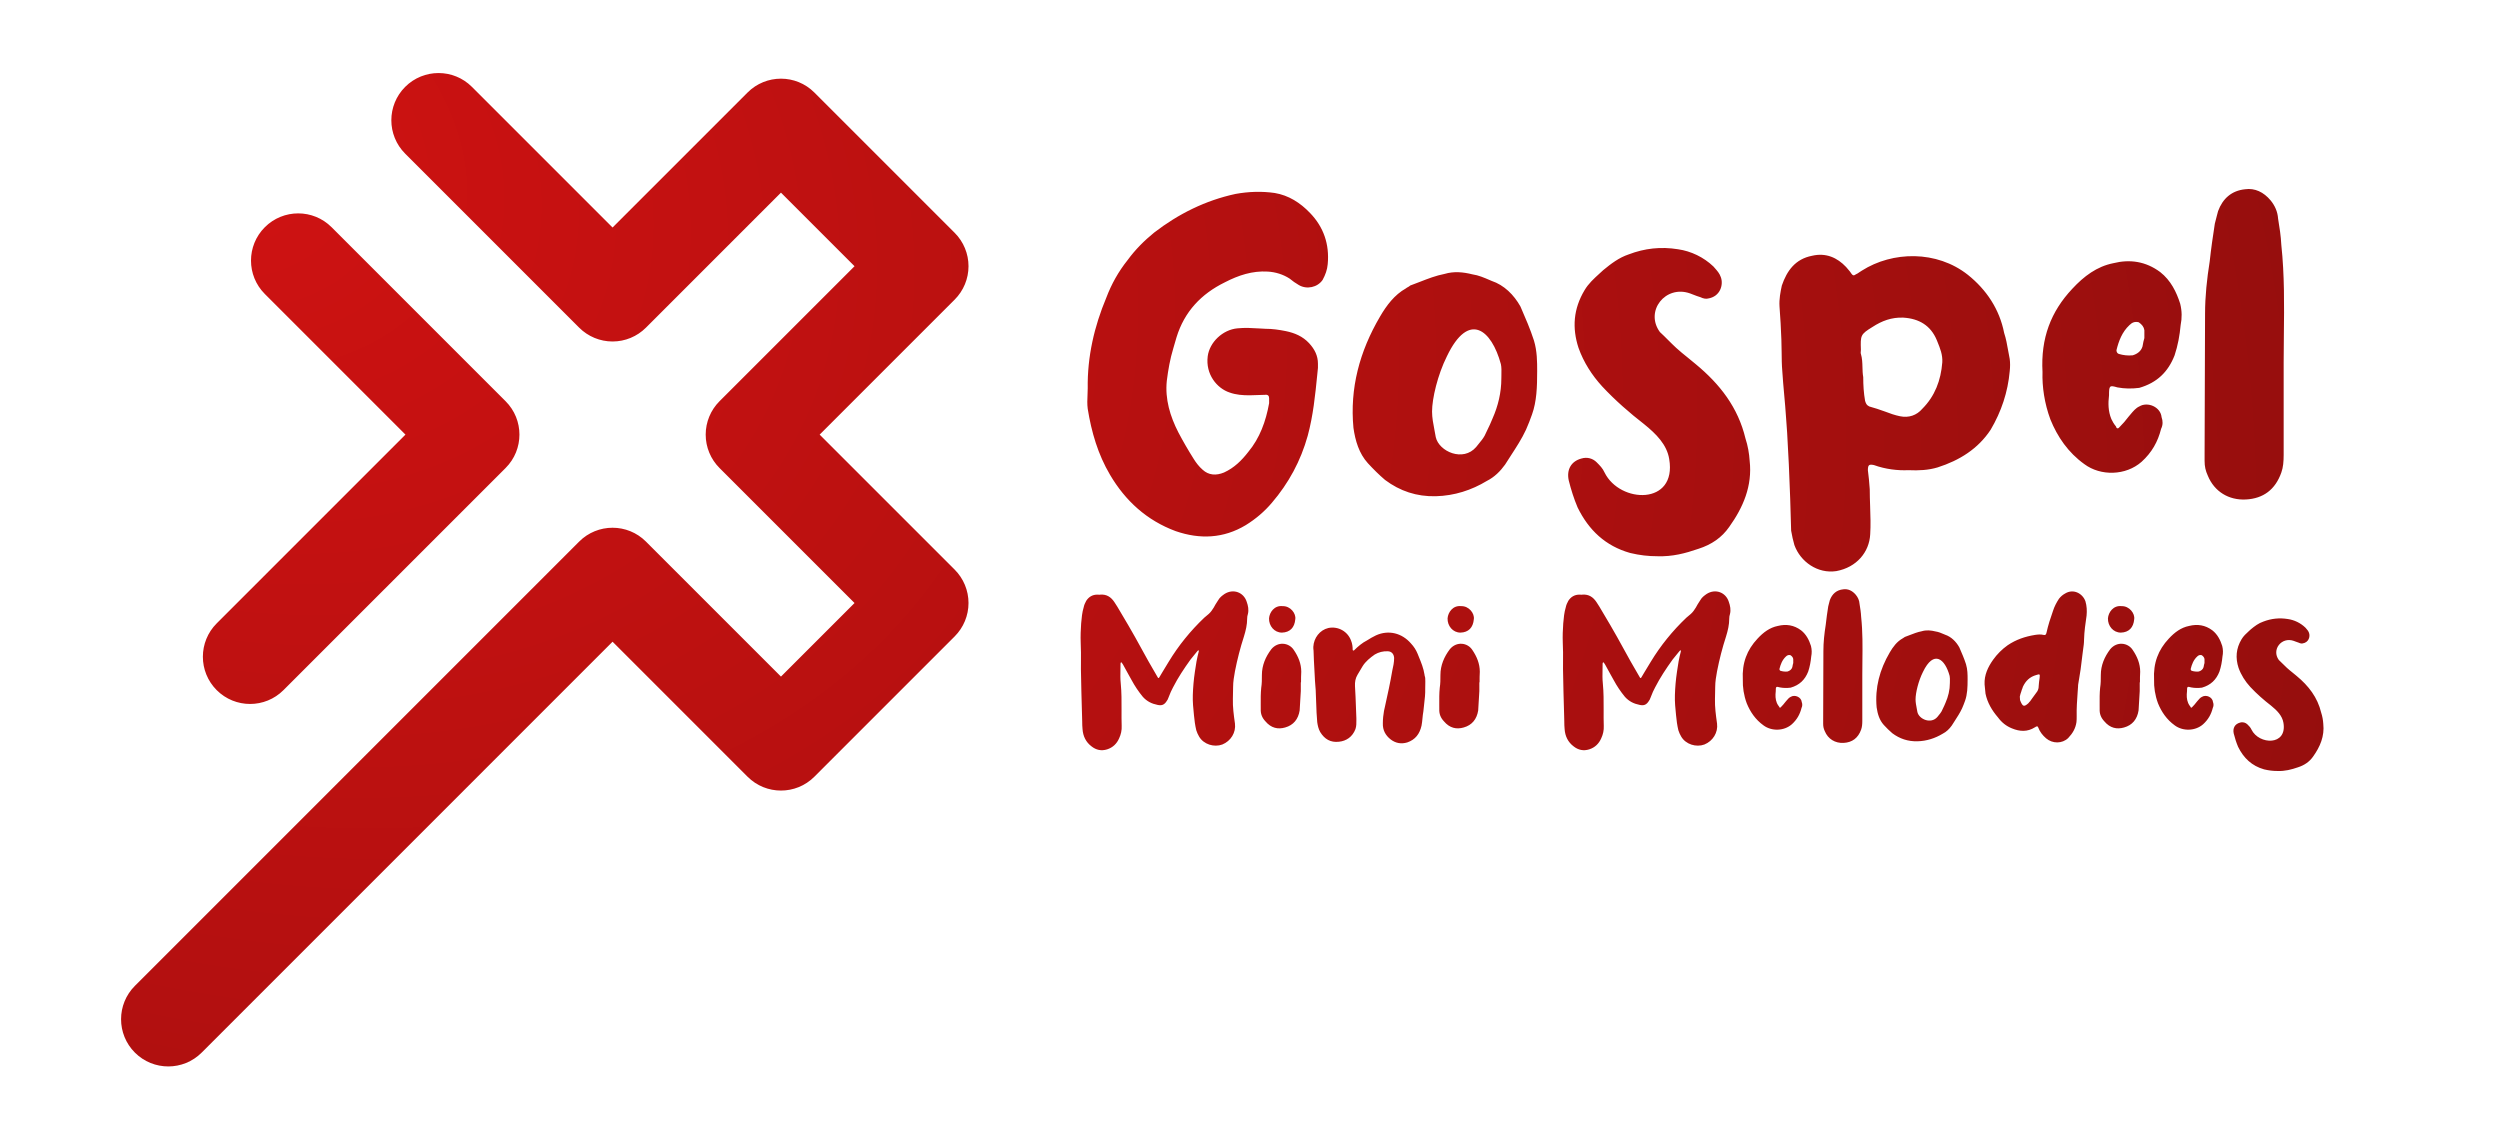 <svg width="308" height="140" viewBox="0 0 308 140" fill="none" xmlns="http://www.w3.org/2000/svg">
<path fill-rule="evenodd" clip-rule="evenodd" d="M58.142 10.704C55.871 8.432 52.188 8.432 49.917 10.703C47.645 12.975 47.645 16.657 49.917 18.929L71.355 40.368C72.446 41.459 73.925 42.072 75.468 42.072C77.01 42.072 78.49 41.459 79.58 40.368L96.215 23.734L105.279 32.798L88.644 49.432C87.554 50.523 86.941 52.002 86.941 53.545C86.941 55.087 87.554 56.567 88.644 57.657L105.279 74.292L96.215 83.356L79.58 66.722C77.309 64.45 73.626 64.45 71.355 66.722L16.62 121.457C14.348 123.728 14.348 127.411 16.62 129.682C18.891 131.953 22.574 131.953 24.845 129.682L75.468 79.059L92.102 95.694C94.373 97.965 98.056 97.965 100.327 95.694L117.617 78.404C118.707 77.314 119.32 75.834 119.32 74.292C119.32 72.749 118.707 71.27 117.617 70.179L100.982 53.545L117.617 36.911C118.707 35.82 119.32 34.34 119.32 32.798C119.32 31.255 118.707 29.776 117.617 28.685L100.327 11.396C98.056 9.125 94.373 9.125 92.102 11.396L75.468 28.03L58.142 10.704ZM40.853 27.993C38.581 25.722 34.899 25.721 32.627 27.993C30.356 30.264 30.356 33.947 32.627 36.218L49.953 53.545L26.698 76.8C24.427 79.071 24.427 82.754 26.698 85.025C28.97 87.296 32.652 87.296 34.923 85.025L62.291 57.657C64.562 55.386 64.562 51.704 62.291 49.432L40.853 27.993ZM281.347 56.036V44.633C281.347 43.519 281.359 42.399 281.372 41.275L281.372 41.271C281.413 37.596 281.455 33.878 281.06 30.193C281.003 29.047 280.831 27.958 280.659 26.927C280.602 26.067 280.258 25.322 279.742 24.692C278.883 23.661 277.794 23.145 276.591 23.317C274.929 23.489 273.84 24.463 273.267 26.01C273.223 26.186 273.171 26.38 273.116 26.581C273.029 26.901 272.937 27.24 272.866 27.557C272.637 29.047 272.408 30.594 272.236 32.198C271.892 34.376 271.663 36.496 271.663 38.673C271.663 41.496 271.649 44.348 271.634 47.206V47.209V47.212V47.216V47.219V47.222V47.225C271.62 50.105 271.606 52.991 271.606 55.864V56.781C271.606 57.468 271.72 57.984 272.007 58.614C272.809 60.562 274.585 61.651 276.705 61.536C278.826 61.422 280.315 60.333 281.06 58.213C281.29 57.583 281.347 56.838 281.347 56.036ZM229.436 83.157V88.802C229.436 89.199 229.407 89.568 229.294 89.88C228.925 90.929 228.188 91.468 227.138 91.525C226.089 91.582 225.209 91.043 224.812 90.078C224.67 89.766 224.614 89.511 224.614 89.171V88.717C224.614 87.295 224.621 85.866 224.628 84.441V84.439V84.438V84.436V84.435V84.433V84.432V84.43V84.428V84.427V84.425V84.424V84.422V84.421C224.635 83.009 224.642 81.601 224.642 80.207C224.642 79.129 224.755 78.08 224.926 77.002C225.011 76.207 225.124 75.442 225.238 74.704C225.272 74.547 225.318 74.38 225.361 74.221L225.361 74.221C225.388 74.121 225.414 74.026 225.436 73.938C225.72 73.172 226.259 72.69 227.081 72.605C227.677 72.52 228.216 72.775 228.641 73.286C228.897 73.598 229.067 73.966 229.095 74.392C229.18 74.903 229.266 75.442 229.294 76.009C229.489 77.833 229.469 79.674 229.448 81.493V81.493C229.442 82.05 229.436 82.605 229.436 83.157ZM244.501 84.32C244.444 83.157 244.926 82.165 245.55 81.285C246.033 80.604 246.657 79.98 247.338 79.498C248.387 78.789 249.493 78.42 250.713 78.222C251.082 78.165 251.422 78.137 251.763 78.222C251.99 78.278 252.075 78.193 252.131 77.938C252.33 77.03 252.614 76.151 252.926 75.272C253.096 74.733 253.351 74.251 253.663 73.768C253.89 73.485 254.117 73.286 254.429 73.116C255.45 72.492 256.585 73.116 256.925 74.08C257.095 74.648 257.124 75.243 257.067 75.839C256.925 76.803 256.783 77.796 256.755 78.789C256.755 79.228 256.696 79.631 256.639 80.022C256.608 80.238 256.577 80.449 256.556 80.661C256.527 80.984 256.483 81.298 256.439 81.609L256.439 81.61L256.439 81.61V81.61C256.398 81.901 256.357 82.189 256.33 82.477C256.275 82.876 256.209 83.263 256.146 83.632L256.146 83.633L256.144 83.645L256.108 83.856L256.091 83.961C256.075 84.054 256.06 84.145 256.046 84.235C256.018 84.349 256.018 84.462 256.018 84.547V84.547C256.008 84.687 255.999 84.826 255.989 84.964L255.968 85.254C255.895 86.278 255.824 87.27 255.847 88.263C255.847 88.49 255.847 88.746 255.819 88.972C255.705 89.738 255.365 90.334 254.798 90.93C254.06 91.639 252.869 91.639 252.075 90.958C251.649 90.589 251.309 90.164 251.11 89.625C251.025 89.455 250.997 89.455 250.798 89.54C250.787 89.551 250.775 89.562 250.764 89.572C250.757 89.578 250.751 89.583 250.744 89.587C250.74 89.589 250.735 89.591 250.731 89.593C250.725 89.595 250.719 89.597 250.713 89.597C249.777 90.192 248.841 90.135 247.876 89.738C247.167 89.455 246.6 89.001 246.146 88.377C245.409 87.526 244.841 86.561 244.614 85.455C244.586 85.257 244.572 85.072 244.558 84.888L244.558 84.887C244.543 84.703 244.529 84.519 244.501 84.32ZM248.841 85.824C248.852 85.902 248.854 85.98 248.857 86.053C248.86 86.165 248.863 86.266 248.898 86.334C249.21 87.1 249.38 87.1 249.919 86.618C249.936 86.589 249.955 86.563 249.974 86.54C249.99 86.521 250.006 86.504 250.021 86.487L250.036 86.472L250.056 86.452L250.056 86.452L250.056 86.452L250.057 86.452L250.057 86.452L250.057 86.452L250.057 86.451L250.057 86.451C250.103 86.405 250.146 86.363 250.174 86.306C250.238 86.217 250.3 86.129 250.362 86.042C250.574 85.743 250.777 85.457 250.997 85.171C251.11 84.973 251.167 84.774 251.167 84.519C251.195 84.179 251.224 83.838 251.28 83.526C251.337 83.044 251.309 83.016 250.883 83.157C250.061 83.384 249.55 83.895 249.21 84.632C249.195 84.718 249.16 84.803 249.125 84.888C249.089 84.973 249.054 85.058 249.039 85.143C248.954 85.37 248.869 85.654 248.841 85.824ZM263.614 85.143V84.065H263.642C263.642 83.611 263.642 83.157 263.671 82.76C263.671 81.767 263.302 80.888 262.763 80.094C262.167 79.158 260.806 78.987 259.983 79.98C259.274 80.916 258.82 81.966 258.82 83.157V83.158C258.82 83.725 258.82 84.207 258.735 84.746C258.667 85.425 258.671 86.104 258.676 86.812V86.813V86.815C258.677 86.993 258.678 87.173 258.678 87.356C258.65 87.951 258.848 88.433 259.245 88.859C259.955 89.71 260.806 89.88 261.685 89.625C262.706 89.341 263.302 88.604 263.472 87.526C263.5 87.14 263.52 86.748 263.541 86.359L263.541 86.358L263.541 86.356L263.541 86.353L263.542 86.351C263.563 85.941 263.585 85.535 263.614 85.143ZM262.933 76.293C263.047 75.584 262.337 74.647 261.373 74.676C260.352 74.562 259.756 75.442 259.699 76.179C259.671 77.115 260.352 77.938 261.288 77.938C262.281 77.91 262.848 77.314 262.933 76.293ZM280.611 94.986C280.044 94.986 279.534 94.929 278.938 94.787C277.434 94.362 276.413 93.397 275.732 92.007C275.506 91.468 275.335 90.929 275.194 90.362C275.052 89.71 275.335 89.199 275.959 89.029C276.328 88.915 276.669 89.029 276.895 89.256C277.094 89.454 277.264 89.624 277.378 89.88C278.314 91.78 281.803 91.894 281.321 89.057C281.179 88.178 280.526 87.525 279.789 86.93C278.909 86.249 278.03 85.483 277.236 84.632C276.612 83.951 276.101 83.157 275.789 82.278C275.392 81.058 275.477 79.895 276.158 78.76C276.392 78.362 276.724 78.06 277.072 77.743C277.145 77.677 277.219 77.609 277.293 77.541C277.775 77.144 278.257 76.775 278.853 76.576C279.817 76.207 280.81 76.094 281.86 76.264C282.654 76.378 283.42 76.746 284.015 77.314C284.039 77.341 284.063 77.367 284.086 77.393C284.254 77.583 284.394 77.742 284.469 77.966C284.639 78.42 284.441 79.157 283.675 79.271C283.561 79.299 283.391 79.271 283.221 79.186C283.078 79.145 282.935 79.089 282.781 79.03C282.722 79.007 282.661 78.983 282.597 78.959C281.094 78.42 279.817 80.037 280.753 81.313C280.923 81.469 281.087 81.632 281.25 81.796C281.413 81.959 281.576 82.122 281.746 82.278C281.964 82.479 282.202 82.67 282.442 82.863L282.443 82.864L282.444 82.865L282.444 82.865C282.61 82.998 282.776 83.132 282.937 83.27C284.412 84.49 285.519 85.909 285.973 87.809C286.114 88.235 286.2 88.717 286.228 89.171C286.398 90.702 285.831 92.007 284.98 93.199C284.526 93.851 283.902 94.276 283.108 94.532C282.285 94.816 281.519 95.014 280.611 94.986ZM265.382 83.753C265.269 81.683 265.893 80.066 267.198 78.676C267.907 77.91 268.701 77.314 269.694 77.116C270.715 76.86 271.68 77.002 272.559 77.655C273.211 78.165 273.552 78.874 273.779 79.584C273.892 80.037 273.892 80.463 273.807 80.888C273.75 81.512 273.637 82.136 273.438 82.732C273.041 83.753 272.36 84.406 271.283 84.718C270.829 84.775 270.403 84.775 269.949 84.689C269.467 84.547 269.439 84.576 269.439 85.172C269.382 85.654 269.382 86.136 269.581 86.618C269.666 86.788 269.722 86.902 269.864 87.072C269.893 87.214 270.006 87.214 270.063 87.129C270.29 86.902 270.46 86.703 270.63 86.476C270.668 86.433 270.706 86.387 270.745 86.341L270.745 86.341C270.907 86.147 271.076 85.944 271.283 85.852C271.793 85.54 272.587 85.881 272.644 86.505C272.729 86.732 272.729 86.987 272.616 87.214C272.417 88.008 272.048 88.661 271.424 89.228C270.46 90.079 268.928 90.107 267.935 89.37C266.943 88.661 266.29 87.696 265.865 86.647C265.496 85.654 265.354 84.633 265.382 83.753ZM271.595 81.683V81.2C271.566 81.002 271.453 80.86 271.254 80.718C271.027 80.661 270.857 80.718 270.687 80.888C270.233 81.314 270.034 81.853 269.893 82.42C269.893 82.534 269.949 82.619 270.034 82.647C270.318 82.732 270.602 82.76 270.885 82.732C271.169 82.647 271.396 82.477 271.481 82.193C271.51 81.995 271.566 81.768 271.595 81.683ZM242.096 86.334C242.38 85.54 242.408 84.661 242.408 83.696C242.408 83.129 242.408 82.477 242.209 81.824C241.992 81.144 241.696 80.465 241.422 79.835L241.387 79.754C240.99 79.044 240.394 78.449 239.628 78.193L239.523 78.148C239.165 77.994 238.827 77.848 238.465 77.796C237.898 77.654 237.331 77.598 236.763 77.768C236.232 77.87 235.745 78.061 235.248 78.255C235.056 78.33 234.862 78.406 234.664 78.477C234.617 78.524 234.562 78.553 234.512 78.58C234.471 78.602 234.434 78.622 234.409 78.647C233.7 79.044 233.217 79.697 232.82 80.377C231.572 82.505 230.977 84.746 231.203 87.157C231.317 87.951 231.544 88.717 232.083 89.313C232.423 89.682 232.764 90.022 233.132 90.334C234.04 91.015 235.061 91.355 236.224 91.327C237.359 91.299 238.408 90.958 239.345 90.391C239.798 90.164 240.167 89.795 240.451 89.398C240.562 89.22 240.679 89.041 240.797 88.859C241.131 88.345 241.476 87.816 241.727 87.27C241.869 86.959 241.983 86.646 242.096 86.334ZM240.227 83.933C240.226 84.007 240.224 84.081 240.224 84.15C240.224 85.001 240.025 85.824 239.685 86.59C239.591 86.833 239.473 87.077 239.362 87.304C239.305 87.421 239.251 87.533 239.203 87.639C239.108 87.809 238.988 87.954 238.869 88.099L238.868 88.1L238.814 88.166C238.795 88.189 238.776 88.212 238.758 88.236C238.735 88.263 238.714 88.291 238.692 88.32C237.898 89.256 236.423 88.604 236.224 87.724C236.201 87.585 236.174 87.444 236.146 87.301L236.146 87.301L236.146 87.301C236.072 86.921 235.997 86.535 235.997 86.164C235.997 85.37 236.338 83.923 236.905 82.789C238.238 80.009 239.628 81.172 240.195 83.271C240.238 83.463 240.233 83.704 240.227 83.933V83.933ZM216.531 78.676C215.226 80.066 214.602 81.683 214.716 83.753C214.687 84.633 214.829 85.654 215.198 86.647C215.624 87.696 216.276 88.661 217.269 89.37C218.262 90.107 219.793 90.079 220.758 89.228C221.382 88.661 221.751 88.008 221.949 87.214C222.063 86.987 222.063 86.732 221.978 86.505C221.921 85.881 221.127 85.54 220.616 85.852C220.41 85.944 220.241 86.147 220.079 86.341C220.04 86.387 220.002 86.433 219.964 86.476C219.793 86.703 219.623 86.902 219.396 87.129C219.339 87.214 219.226 87.214 219.198 87.072C219.056 86.902 218.999 86.788 218.914 86.618C218.715 86.136 218.715 85.654 218.772 85.172C218.772 84.576 218.801 84.547 219.283 84.689C219.737 84.775 220.162 84.775 220.616 84.718C221.694 84.406 222.375 83.753 222.772 82.732C222.97 82.136 223.084 81.512 223.141 80.888C223.226 80.463 223.226 80.037 223.112 79.584C222.885 78.874 222.545 78.165 221.892 77.655C221.013 77.002 220.049 76.86 219.027 77.116C218.035 77.314 217.24 77.91 216.531 78.676ZM220.928 81.2V81.683C220.9 81.768 220.843 81.995 220.815 82.193C220.729 82.477 220.502 82.647 220.219 82.732C219.935 82.76 219.652 82.732 219.368 82.647C219.283 82.619 219.226 82.534 219.226 82.42C219.368 81.853 219.566 81.314 220.02 80.888C220.19 80.718 220.361 80.661 220.588 80.718C220.786 80.86 220.9 81.002 220.928 81.2ZM192.563 82.448C192.563 82.162 192.565 81.879 192.566 81.599C192.572 80.769 192.577 79.964 192.534 79.158C192.506 78.364 192.534 77.598 192.591 76.803L192.594 76.77C192.65 76.128 192.708 75.459 192.903 74.818C192.96 74.534 193.073 74.279 193.215 74.023C193.527 73.541 193.981 73.258 194.577 73.258C194.625 73.258 194.67 73.261 194.714 73.264C194.799 73.27 194.88 73.276 194.974 73.258C195.74 73.201 196.279 73.57 196.676 74.165C196.934 74.541 197.154 74.917 197.382 75.309L197.478 75.472L197.527 75.555C198.69 77.484 199.796 79.47 200.874 81.455C201.073 81.796 201.264 82.129 201.455 82.462C201.647 82.796 201.838 83.129 202.037 83.469C202.065 83.555 202.179 83.555 202.207 83.469C202.36 83.218 202.509 82.966 202.657 82.716L202.658 82.715C202.893 82.317 203.126 81.924 203.37 81.54C204.59 79.526 206.065 77.711 207.767 76.094C207.866 76.023 207.951 75.946 208.036 75.868L208.036 75.868L208.036 75.868L208.036 75.868L208.036 75.868L208.036 75.868L208.036 75.867L208.036 75.867C208.122 75.789 208.207 75.711 208.306 75.64C208.561 75.413 208.76 75.13 208.93 74.846C209.063 74.581 209.213 74.35 209.366 74.113L209.366 74.113C209.41 74.046 209.454 73.979 209.497 73.91C209.667 73.598 209.979 73.371 210.263 73.172C211.341 72.492 212.618 72.974 212.986 74.137C213.156 74.619 213.27 75.13 213.128 75.669C213.071 75.839 213.043 76.009 213.043 76.208C213.043 76.974 212.873 77.683 212.646 78.42C212.192 79.81 211.823 81.257 211.54 82.704C211.426 83.328 211.313 83.98 211.313 84.632C211.313 84.873 211.306 85.121 211.299 85.368L211.299 85.37C211.291 85.618 211.284 85.866 211.284 86.107C211.257 87.106 211.392 88.077 211.53 89.075L211.53 89.075L211.54 89.143C211.681 90.249 211.029 91.298 209.979 91.724C208.987 92.093 207.682 91.724 207.115 90.731C206.973 90.504 206.859 90.221 206.774 89.965C206.632 89.37 206.547 88.746 206.49 88.121C206.405 87.299 206.32 86.476 206.349 85.625C206.377 84.661 206.462 83.725 206.604 82.76C206.717 81.909 206.859 81.087 207.086 80.236C207.086 80.23 207.085 80.224 207.084 80.217L207.082 80.209L207.08 80.204L207.076 80.188C207.068 80.16 207.058 80.127 207.058 80.094C207.001 80.122 206.973 80.151 206.944 80.179L206.822 80.325C206.573 80.624 206.309 80.94 206.065 81.257C205.271 82.363 204.533 83.469 203.909 84.689C203.71 85.037 203.555 85.428 203.405 85.806C203.384 85.859 203.363 85.913 203.342 85.966C203.333 85.983 203.325 86.002 203.317 86.021C203.308 86.042 203.3 86.064 203.291 86.085L203.291 86.085C203.26 86.167 203.228 86.249 203.172 86.306C202.86 86.845 202.519 86.958 202.009 86.845C201.299 86.703 200.704 86.419 200.193 85.852C199.654 85.2 199.2 84.519 198.803 83.781C198.672 83.541 198.537 83.3 198.4 83.058L198.397 83.052L198.396 83.051L198.396 83.05L198.396 83.05L198.395 83.049C198.179 82.666 197.961 82.279 197.754 81.881L197.584 81.626C197.569 81.626 197.555 81.618 197.541 81.611C197.535 81.609 197.529 81.606 197.523 81.603C197.515 81.6 197.507 81.597 197.498 81.597C197.498 81.597 197.47 81.626 197.47 81.654C197.442 81.711 197.442 81.739 197.442 81.796C197.442 82.032 197.437 82.267 197.432 82.499V82.5V82.5V82.5V82.5V82.5V82.501V82.501V82.501V82.501V82.501V82.501C197.421 83.077 197.409 83.642 197.47 84.207C197.576 85.306 197.572 86.394 197.568 87.479V87.479V87.48V87.48V87.481V87.481V87.482V87.482V87.483V87.483V87.484V87.484C197.565 88.132 197.562 88.779 197.584 89.426C197.612 89.965 197.498 90.476 197.272 90.958C196.988 91.61 196.506 92.093 195.796 92.32C195.087 92.546 194.435 92.405 193.868 91.951C193.187 91.44 192.818 90.703 192.761 89.823C192.727 89.518 192.724 89.202 192.72 88.889V88.889V88.888V88.888V88.888V88.888V88.888V88.887V88.887V88.887V88.887V88.887C192.718 88.677 192.716 88.468 192.705 88.263L192.7 88.098L192.7 88.096L192.7 88.095C192.645 86.195 192.59 84.322 192.563 82.448ZM182.255 85.143V84.065H182.284C182.284 83.611 182.284 83.157 182.312 82.76C182.312 81.767 181.943 80.888 181.404 80.094C180.809 79.158 179.447 78.987 178.624 79.98C177.915 80.916 177.461 81.966 177.461 83.157C177.461 83.725 177.461 84.207 177.376 84.746C177.308 85.425 177.313 86.104 177.317 86.812C177.318 86.991 177.32 87.172 177.32 87.356C177.291 87.951 177.49 88.433 177.887 88.859C178.596 89.71 179.447 89.88 180.326 89.625C181.348 89.341 181.943 88.604 182.113 87.526C182.141 87.14 182.162 86.748 182.182 86.359L182.183 86.358L182.183 86.356L182.183 86.353L182.183 86.351C182.205 85.941 182.226 85.535 182.255 85.143ZM181.575 76.293C181.688 75.584 180.979 74.647 180.014 74.676C178.993 74.562 178.398 75.442 178.341 76.179C178.312 77.115 178.993 77.938 179.929 77.938C180.922 77.91 181.489 77.314 181.575 76.293ZM175.45 86.805L175.45 86.806L175.45 86.807C175.418 87.085 175.385 87.362 175.36 87.639C175.304 87.933 175.275 88.228 175.247 88.519C175.219 88.816 175.19 89.111 175.133 89.398C174.906 90.419 174.367 91.128 173.374 91.468C172.608 91.695 171.927 91.553 171.332 91.1C170.679 90.589 170.339 89.937 170.367 89.114C170.367 88.575 170.424 88.064 170.509 87.582L170.59 87.218L170.635 87.013C170.961 85.54 171.279 84.101 171.53 82.618C171.644 82.136 171.757 81.597 171.757 81.058C171.729 80.633 171.502 80.264 170.991 80.236C170.396 80.207 169.857 80.349 169.374 80.633C168.807 81.03 168.24 81.484 167.871 82.079C167.758 82.249 167.658 82.427 167.559 82.604C167.46 82.781 167.36 82.959 167.247 83.129C166.992 83.554 166.907 84.008 166.935 84.547C166.991 85.41 167.023 86.284 167.054 87.155V87.156L167.054 87.157L167.054 87.157L167.054 87.158L167.054 87.159L167.054 87.16L167.054 87.161L167.054 87.162L167.054 87.162L167.054 87.166L167.054 87.169C167.07 87.611 167.086 88.052 167.105 88.49C167.105 88.522 167.105 88.553 167.105 88.585L167.106 88.696C167.11 89.096 167.113 89.459 166.992 89.823C166.623 90.788 165.857 91.298 164.949 91.383C163.928 91.497 163.191 91.071 162.652 90.192C162.425 89.795 162.34 89.369 162.283 88.972C162.208 88.199 162.182 87.438 162.157 86.682C162.144 86.301 162.132 85.92 162.113 85.54C162.113 85.185 162.082 84.84 162.052 84.493V84.493V84.493V84.493V84.493V84.493V84.492V84.492V84.492V84.492C162.031 84.257 162.011 84.022 161.999 83.781V83.725C161.98 83.328 161.958 82.934 161.936 82.54V82.54V82.54V82.539C161.892 81.751 161.848 80.963 161.829 80.15C161.801 79.98 161.801 79.867 161.801 79.697C161.857 78.59 162.595 77.626 163.645 77.371C164.893 77.115 166.056 77.824 166.453 78.931C166.595 79.271 166.651 79.668 166.651 80.065C166.651 80.094 166.68 80.122 166.708 80.15C166.736 80.15 166.793 80.15 166.822 80.122C167.304 79.64 167.843 79.186 168.41 78.902C168.75 78.675 169.119 78.477 169.516 78.278C171.076 77.569 172.722 77.995 173.828 79.271C174.197 79.668 174.452 80.065 174.651 80.547C174.703 80.678 174.756 80.807 174.808 80.936C175.099 81.645 175.381 82.336 175.502 83.129C175.502 83.2 175.523 83.27 175.544 83.341L175.544 83.342C175.565 83.412 175.587 83.483 175.587 83.554C175.605 83.837 175.599 84.107 175.593 84.381V84.381V84.382V84.383V84.384V84.385C175.59 84.522 175.587 84.661 175.587 84.802C175.607 85.481 175.528 86.145 175.45 86.805ZM160.26 85.143V84.065H160.288C160.288 83.611 160.288 83.157 160.316 82.76C160.316 81.767 159.948 80.888 159.409 80.094C158.813 79.158 157.451 78.987 156.629 79.98C155.92 80.916 155.466 81.966 155.466 83.157C155.466 83.725 155.466 84.207 155.381 84.746C155.313 85.425 155.317 86.104 155.322 86.812L155.323 87.075C155.324 87.168 155.324 87.261 155.324 87.356C155.296 87.951 155.494 88.433 155.891 88.859C156.6 89.71 157.451 89.88 158.331 89.625C159.352 89.341 159.948 88.604 160.118 87.526C160.145 87.14 160.166 86.748 160.187 86.359L160.187 86.358L160.187 86.356L160.187 86.353L160.187 86.351C160.209 85.941 160.231 85.535 160.26 85.143ZM159.579 76.293C159.692 75.584 158.983 74.647 158.019 74.676C156.998 74.562 156.402 75.442 156.345 76.179C156.317 77.115 156.998 77.938 157.934 77.938C158.926 77.91 159.494 77.314 159.579 76.293ZM133.173 81.602L133.173 81.599C133.178 80.769 133.183 79.964 133.141 79.158C133.113 78.364 133.141 77.598 133.198 76.803L133.201 76.77C133.256 76.128 133.314 75.459 133.51 74.818C133.566 74.534 133.68 74.279 133.822 74.023C134.134 73.541 134.588 73.258 135.183 73.258C135.232 73.258 135.277 73.261 135.32 73.264L135.321 73.264C135.406 73.27 135.487 73.276 135.58 73.258C136.346 73.201 136.885 73.57 137.282 74.165C137.541 74.541 137.76 74.917 137.989 75.309L138.057 75.426L138.133 75.555C139.296 77.484 140.403 79.47 141.481 81.455C141.679 81.796 141.871 82.129 142.062 82.462C142.253 82.796 142.445 83.129 142.644 83.469C142.672 83.555 142.785 83.555 142.814 83.469C142.967 83.218 143.116 82.966 143.264 82.716C143.5 82.318 143.733 81.924 143.977 81.54C145.196 79.526 146.672 77.711 148.373 76.094C148.473 76.023 148.557 75.946 148.642 75.868L148.642 75.868L148.643 75.868L148.643 75.868L148.643 75.868L148.643 75.867L148.643 75.867C148.728 75.789 148.813 75.711 148.912 75.64C149.168 75.413 149.366 75.13 149.536 74.846C149.669 74.581 149.819 74.35 149.973 74.113L149.973 74.113C150.016 74.046 150.06 73.979 150.104 73.91C150.274 73.598 150.586 73.371 150.87 73.172C151.948 72.492 153.224 72.974 153.593 74.137C153.763 74.619 153.876 75.13 153.735 75.669C153.678 75.839 153.65 76.009 153.65 76.208C153.65 76.974 153.479 77.683 153.252 78.42C152.799 79.81 152.43 81.257 152.146 82.704C152.033 83.328 151.919 83.98 151.919 84.632C151.919 84.874 151.912 85.122 151.905 85.37C151.898 85.618 151.891 85.866 151.891 86.107C151.863 87.106 151.998 88.077 152.137 89.075L152.137 89.075L152.146 89.143C152.288 90.249 151.636 91.298 150.586 91.724C149.593 92.093 148.288 91.724 147.721 90.731C147.579 90.504 147.466 90.221 147.381 89.965C147.239 89.37 147.154 88.746 147.097 88.121C147.012 87.299 146.927 86.476 146.955 85.625C146.984 84.661 147.069 83.725 147.21 82.76C147.324 81.909 147.466 81.087 147.693 80.236C147.693 80.224 147.688 80.207 147.682 80.188C147.674 80.16 147.664 80.127 147.664 80.094C147.608 80.122 147.579 80.151 147.551 80.179L147.429 80.325L147.429 80.325C147.179 80.624 146.915 80.94 146.672 81.257C145.877 82.363 145.14 83.469 144.516 84.689C144.317 85.037 144.162 85.428 144.012 85.806C143.991 85.859 143.97 85.913 143.948 85.966C143.929 86.003 143.914 86.044 143.898 86.085L143.898 86.085C143.866 86.167 143.835 86.249 143.778 86.306C143.466 86.845 143.126 86.958 142.615 86.845C141.906 86.703 141.31 86.419 140.8 85.852C140.261 85.2 139.807 84.519 139.41 83.781C139.277 83.538 139.14 83.294 139.002 83.049L139.002 83.049L139.001 83.048L139 83.047L139 83.046L138.999 83.044C138.784 82.663 138.567 82.277 138.36 81.881L138.19 81.626C138.176 81.626 138.162 81.618 138.148 81.611C138.141 81.608 138.134 81.605 138.128 81.602C138.124 81.601 138.12 81.599 138.116 81.599C138.112 81.598 138.109 81.597 138.105 81.597C138.105 81.597 138.077 81.626 138.077 81.654C138.048 81.711 138.048 81.739 138.048 81.796C138.048 82.032 138.044 82.266 138.039 82.499L138.039 82.499C138.027 83.076 138.016 83.641 138.077 84.207C138.183 85.306 138.179 86.394 138.174 87.479C138.171 88.129 138.169 88.778 138.19 89.426C138.218 89.965 138.105 90.476 137.878 90.958C137.594 91.61 137.112 92.093 136.403 92.32C135.694 92.546 135.041 92.405 134.474 91.951C133.793 91.44 133.425 90.703 133.368 89.823C133.334 89.517 133.33 89.201 133.327 88.887V88.887C133.325 88.677 133.322 88.468 133.311 88.263L133.306 88.098C133.251 86.197 133.197 84.323 133.169 82.448C133.169 82.163 133.171 81.881 133.173 81.602ZM251.637 45.837C251.408 41.654 252.668 38.387 255.304 35.58C256.737 34.032 258.341 32.829 260.347 32.428C262.41 31.912 264.358 32.199 266.134 33.517C267.452 34.548 268.14 35.981 268.598 37.413C268.827 38.33 268.827 39.19 268.655 40.049C268.541 41.31 268.312 42.57 267.911 43.774C267.108 45.837 265.733 47.154 263.556 47.785C262.639 47.899 261.779 47.899 260.862 47.727C259.888 47.441 259.831 47.498 259.831 48.702C259.716 49.676 259.716 50.65 260.118 51.624C260.289 51.968 260.404 52.197 260.691 52.541C260.748 52.827 260.977 52.827 261.092 52.655C261.55 52.197 261.894 51.796 262.238 51.337C262.315 51.249 262.392 51.157 262.469 51.064L262.47 51.063C262.797 50.671 263.139 50.262 263.556 50.077C264.587 49.446 266.191 50.134 266.306 51.395C266.478 51.853 266.478 52.369 266.249 52.827C265.848 54.432 265.103 55.749 263.842 56.895C261.894 58.615 258.8 58.672 256.794 57.182C254.789 55.749 253.471 53.801 252.611 51.681C251.866 49.676 251.58 47.613 251.637 45.837ZM264.186 41.654V40.679C264.129 40.278 263.899 39.992 263.498 39.705C263.04 39.591 262.696 39.705 262.352 40.049C261.435 40.909 261.034 41.997 260.748 43.143C260.748 43.373 260.862 43.544 261.034 43.602C261.607 43.774 262.18 43.831 262.753 43.774C263.326 43.602 263.785 43.258 263.957 42.685C264.014 42.284 264.129 41.825 264.186 41.654ZM230.868 57.296C232.3 57.812 233.79 57.984 235.108 57.926C236.426 57.984 237.572 57.926 238.718 57.583C241.411 56.723 243.703 55.291 245.25 52.941C246.568 50.707 247.37 48.3 247.599 45.721C247.657 45.206 247.657 44.69 247.599 44.232C247.525 43.88 247.463 43.528 247.402 43.178L247.402 43.178L247.401 43.177L247.401 43.177L247.401 43.176C247.272 42.444 247.144 41.72 246.912 41.023C246.339 38.1 244.734 35.694 242.442 33.86C238.603 30.823 233.16 30.938 229.378 33.344C229.281 33.393 229.183 33.462 229.082 33.535L229.082 33.535C228.944 33.633 228.798 33.737 228.633 33.803C228.404 33.975 228.289 33.975 228.117 33.745C227.994 33.54 227.841 33.364 227.659 33.154L227.659 33.154C227.587 33.071 227.511 32.983 227.43 32.886C226.341 31.74 224.966 31.11 223.247 31.511C221.184 31.912 220.152 33.344 219.522 35.178C219.35 35.98 219.178 36.84 219.236 37.757C219.35 39.132 219.407 40.45 219.465 41.825C219.488 42.352 219.492 42.869 219.497 43.385C219.504 44.16 219.511 44.93 219.579 45.721C219.638 46.69 219.727 47.673 219.815 48.649L219.815 48.649L219.815 48.65L219.815 48.65L219.815 48.651C219.899 49.579 219.982 50.5 220.038 51.394C220.15 52.672 220.214 53.95 220.277 55.211C220.309 55.873 220.342 56.531 220.382 57.182L220.395 57.497C220.505 60.138 220.613 62.73 220.668 65.376C220.783 66.006 220.897 66.579 221.069 67.152C221.814 69.215 223.934 70.705 226.226 70.361C228.747 69.902 230.295 68.011 230.409 65.834C230.481 64.723 230.44 63.544 230.4 62.369C230.376 61.665 230.352 60.962 230.352 60.276L230.34 60.117L230.34 60.116V60.116C230.286 59.417 230.229 58.672 230.123 57.926C230.123 57.239 230.295 57.182 230.868 57.296ZM238.705 42.135C239.021 42.912 239.343 43.702 239.291 44.633C239.119 46.867 238.374 48.816 236.827 50.363C236.139 51.165 235.165 51.509 234.076 51.28C233.503 51.165 232.816 50.936 232.243 50.707C231.613 50.477 230.925 50.248 230.295 50.076C229.951 49.904 229.894 49.733 229.779 49.389C229.607 48.414 229.55 47.44 229.55 46.466C229.476 46.049 229.466 45.642 229.455 45.237V45.237C229.441 44.696 229.427 44.158 229.263 43.601C229.225 43.525 229.238 43.398 229.25 43.27C229.257 43.206 229.263 43.143 229.263 43.086C229.206 41.309 229.206 41.195 230.696 40.278C231.842 39.533 233.045 39.075 234.478 39.132C236.426 39.246 237.858 40.106 238.603 41.882C238.637 41.966 238.671 42.05 238.705 42.135ZM204.214 68.528C203.068 68.528 202.036 68.413 200.833 68.126C197.796 67.267 195.733 65.319 194.358 62.511C193.9 61.422 193.556 60.334 193.269 59.188C192.983 57.87 193.556 56.838 194.816 56.494C195.561 56.265 196.249 56.494 196.707 56.953C197.109 57.354 197.452 57.698 197.682 58.214C199.572 62.053 206.62 62.282 205.646 56.552C205.36 54.775 204.042 53.458 202.552 52.254C200.776 50.879 198.999 49.332 197.395 47.613C196.134 46.238 195.103 44.633 194.473 42.857C193.67 40.393 193.842 38.044 195.218 35.752C195.691 34.946 196.361 34.337 197.065 33.696C197.212 33.562 197.361 33.426 197.51 33.288C198.484 32.485 199.458 31.74 200.661 31.339C202.609 30.594 204.615 30.365 206.735 30.709C208.339 30.938 209.887 31.683 211.09 32.829C211.138 32.884 211.186 32.938 211.232 32.99C211.571 33.373 211.855 33.693 212.007 34.147C212.351 35.064 211.949 36.554 210.402 36.783C210.173 36.84 209.829 36.783 209.486 36.611C209.197 36.529 208.908 36.416 208.598 36.296C208.477 36.249 208.353 36.201 208.225 36.153C205.188 35.064 202.609 38.33 204.5 40.909C204.844 41.224 205.174 41.553 205.503 41.883C205.833 42.212 206.162 42.542 206.506 42.857C206.946 43.263 207.427 43.65 207.912 44.04C208.247 44.31 208.585 44.581 208.912 44.862C211.892 47.326 214.127 50.191 215.044 54.031C215.33 54.89 215.502 55.864 215.559 56.781C215.903 59.875 214.757 62.511 213.038 64.918C212.121 66.236 210.861 67.095 209.256 67.611C207.595 68.184 206.047 68.585 204.214 68.528ZM188.748 51.05C189.321 49.446 189.379 47.67 189.379 45.721C189.379 44.575 189.379 43.257 188.978 41.94C188.538 40.567 187.941 39.194 187.388 37.922L187.388 37.922L187.316 37.757C186.514 36.324 185.31 35.121 183.763 34.605C183.692 34.575 183.621 34.544 183.551 34.514C182.828 34.202 182.145 33.907 181.414 33.803C180.268 33.516 179.122 33.402 177.976 33.745C176.902 33.952 175.918 34.337 174.916 34.729L174.915 34.729C174.527 34.881 174.136 35.034 173.735 35.178C173.641 35.273 173.529 35.333 173.428 35.386C173.346 35.43 173.271 35.47 173.22 35.522C171.787 36.324 170.813 37.642 170.011 39.017C167.49 43.315 166.286 47.842 166.745 52.712C166.974 54.316 167.432 55.864 168.521 57.067C169.209 57.812 169.896 58.499 170.641 59.13C172.475 60.505 174.538 61.193 176.887 61.135C179.179 61.078 181.299 60.39 183.19 59.244C184.107 58.786 184.852 58.041 185.425 57.239C185.649 56.88 185.885 56.517 186.124 56.15C186.799 55.112 187.495 54.042 188.003 52.941C188.29 52.311 188.519 51.681 188.748 51.05ZM184.973 46.2C184.97 46.35 184.966 46.498 184.966 46.638C184.966 48.357 184.565 50.019 183.878 51.566C183.688 52.058 183.449 52.55 183.226 53.009C183.111 53.245 183.001 53.472 182.904 53.686C182.713 54.03 182.471 54.323 182.229 54.616L182.229 54.616C182.108 54.762 181.987 54.909 181.872 55.061C180.268 56.952 177.288 55.634 176.887 53.858C176.84 53.576 176.785 53.29 176.729 53.002C176.58 52.236 176.429 51.456 176.429 50.706C176.429 49.102 177.116 46.18 178.262 43.888C180.955 38.272 183.763 40.622 184.909 44.862C184.996 45.251 184.984 45.738 184.973 46.2ZM134.007 47.842C133.95 43.945 134.81 40.221 136.3 36.668C136.93 35.006 137.789 33.459 138.935 32.026C139.852 30.766 140.998 29.62 142.202 28.646C145.181 26.354 148.505 24.692 152.229 23.89C153.834 23.603 155.438 23.546 157.042 23.775C158.761 24.062 160.194 24.979 161.397 26.239C163.059 27.958 163.804 30.078 163.575 32.542C163.517 33.23 163.288 33.86 162.944 34.49C162.314 35.407 160.996 35.694 160.022 35.121C159.621 34.892 159.22 34.605 158.876 34.319C158.074 33.803 157.157 33.516 156.183 33.459C154.292 33.344 152.573 33.917 150.911 34.777C147.989 36.209 145.926 38.387 144.952 41.538C144.895 41.768 144.823 41.997 144.751 42.226C144.68 42.455 144.608 42.684 144.551 42.914C144.15 44.232 143.921 45.55 143.749 46.925C143.519 49.16 144.15 51.28 145.181 53.285C145.754 54.374 146.384 55.463 147.072 56.551C147.359 57.01 147.702 57.468 148.161 57.869C148.906 58.557 149.823 58.614 150.797 58.213C152.057 57.64 152.974 56.723 153.776 55.692C155.209 53.973 155.954 51.91 156.355 49.675V49.045C156.355 48.758 156.183 48.587 155.839 48.644C155.524 48.644 155.209 48.658 154.894 48.672C154.579 48.687 154.263 48.701 153.948 48.701C153.089 48.701 152.286 48.644 151.484 48.357C149.937 47.842 148.505 46.123 148.791 43.888C149.02 42.169 150.625 40.622 152.458 40.45C153.375 40.358 154.292 40.413 155.209 40.468C155.438 40.482 155.667 40.496 155.896 40.507C156.756 40.507 157.558 40.622 158.418 40.794C159.506 41.023 160.48 41.424 161.283 42.283C161.97 43.028 162.371 43.831 162.371 44.805V45.32C162.343 45.596 162.316 45.871 162.288 46.146L162.287 46.154C162.035 48.684 161.782 51.208 161.111 53.686C160.251 56.781 158.761 59.531 156.699 61.938C155.782 63.026 154.693 63.943 153.49 64.688C150.739 66.35 147.817 66.464 144.837 65.433C141.285 64.115 138.649 61.708 136.758 58.499C135.268 55.978 134.466 53.228 134.007 50.363C133.93 49.785 133.957 49.208 133.983 48.648C133.995 48.374 134.007 48.105 134.007 47.842Z" fill="url(#paint0_radial_219_2)"/>
<defs>
<radialGradient id="paint0_radial_219_2" cx="0" cy="0" r="1" gradientUnits="userSpaceOnUse" gradientTransform="translate(22.814 16.385) rotate(23.582) scale(287.451 212.152)">
<stop stop-color="#D01212"/>
<stop offset="1" stop-color="#940E0D"/>
</radialGradient>
</defs>
</svg>
